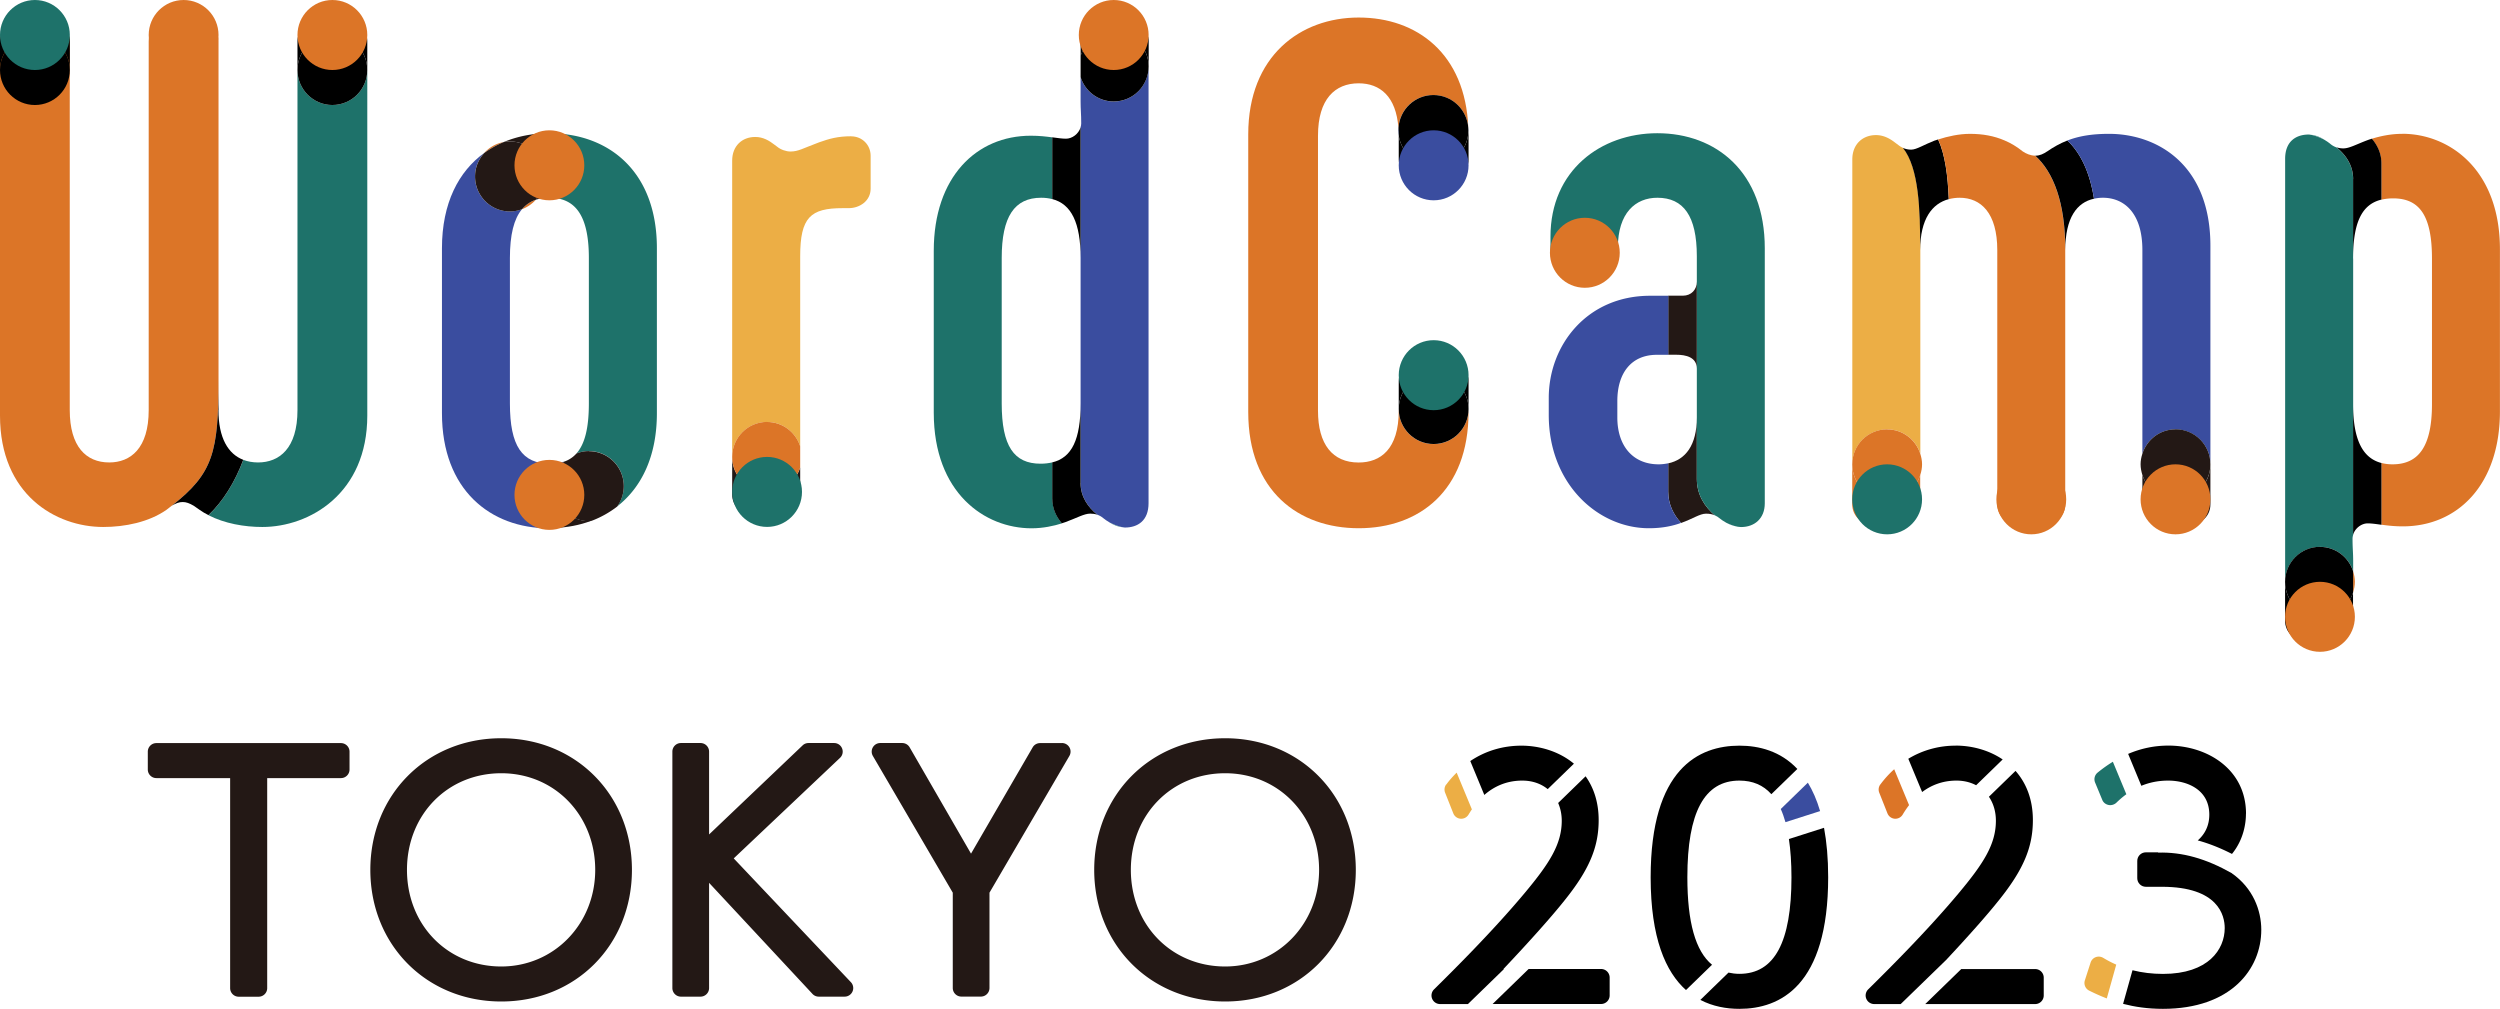 <svg width="622" height="251" fill="none" xmlns="http://www.w3.org/2000/svg"><g clip-path="url(#a)"><path d="M84.813 184.883H38.906c-1.17 0-2.133.948-2.133 2.138v4.432c0 1.173.946 2.139 2.133 2.139h18.352v52.252c0 1.172.947 2.138 2.133 2.138h4.954c1.17 0 2.133-.948 2.133-2.138v-52.252H84.83c1.17 0 2.133-.949 2.133-2.139v-4.432a2.135 2.135 0 0 0-2.133-2.138h-.017ZM124.717 183.676c-18.576 0-32.577 14.072-32.577 32.748s14.001 32.748 32.577 32.748c18.575 0 32.507-14.072 32.507-32.748s-13.983-32.748-32.507-32.748Zm0 56.787c-13.365 0-23.461-10.329-23.461-24.039s10.079-24.04 23.461-24.04c13.381 0 23.374 10.554 23.374 24.04 0 13.485-10.268 24.039-23.374 24.039ZM182.56 213.561l26.436-25.005a2.127 2.127 0 0 0 .516-2.345 2.13 2.13 0 0 0-1.978-1.345h-6.381c-.55 0-1.066.207-1.462.586l-23.271 22.16v-20.608a2.135 2.135 0 0 0-2.133-2.138h-4.868a2.135 2.135 0 0 0-2.133 2.138v58.823c0 1.172.946 2.138 2.133 2.138h4.868a2.136 2.136 0 0 0 2.133-2.138v-26.178l25.731 27.643c.395.431.963.673 1.548.673h6.45c.842 0 1.616-.5 1.96-1.294a2.122 2.122 0 0 0-.412-2.31l-29.137-30.783v-.017ZM264.242 184.883h-5.47c-.756 0-1.462.397-1.84 1.052l-15.342 26.454-15.274-26.454a2.137 2.137 0 0 0-1.84-1.069h-5.47a2.137 2.137 0 0 0-1.84 3.207l19.883 34.024v23.712c0 1.173.946 2.139 2.133 2.139h4.867c1.17 0 2.133-.949 2.133-2.139v-23.712l19.883-34.024c.379-.655.396-1.483 0-2.138a2.137 2.137 0 0 0-1.84-1.069l.017.017ZM304.817 183.676c-18.576 0-32.577 14.072-32.577 32.748s14.001 32.748 32.577 32.748c18.575 0 32.507-14.072 32.507-32.748s-13.983-32.748-32.507-32.748Zm0 56.787c-13.365 0-23.461-10.329-23.461-24.039s10.079-24.04 23.461-24.04c13.381 0 23.374 10.554 23.374 24.04 0 13.485-10.268 24.039-23.374 24.039Z" fill="#231815"/><path d="M398.35 249.793a2.135 2.135 0 0 0 2.132-2.139v-4.431a2.135 2.135 0 0 0-2.132-2.139h-18.026l-8.961 8.709h26.987ZM378.535 185.521c-4.678 0-9.012 1.328-12.728 3.828l3.492 8.433c2.322-2.035 5.418-3.57 9.443-3.57 2.511 0 4.678.776 6.329 2.122l6.519-6.329c-3.646-3.035-8.462-4.484-13.089-4.484h.034Z" fill="#000"/><path d="M359.805 195.178a2.135 2.135 0 0 0-.258 2.052l2.029 5.122a2.125 2.125 0 0 0 1.806 1.345 2.126 2.126 0 0 0 1.995-1.035c.258-.431.534-.862.826-1.293l-3.784-9.14c-.911.914-1.806 1.88-2.597 2.984l-.017-.035Z" fill="#ECAE45"/><path d="M388.563 204.197c0 5.898-3.148 10.727-9.322 18.107-7.998 9.554-17.751 19.211-22.446 23.85a2.134 2.134 0 0 0 1.479 3.656h6.949l8.961-8.709h-.138c6.622-7.001 12.023-13.071 15.136-16.986 6.175-7.657 8.566-13.278 8.566-20.073 0-4.484-1.256-8.088-3.251-10.899l-6.828 6.64c.567 1.31.894 2.793.894 4.414Z" fill="#000"/><path d="m444.205 204.559 8.634-2.759c-.808-2.776-1.858-5.122-3.044-7.07l-6.743 6.553c.447.983.826 2.086 1.17 3.276h-.017Z" fill="#3A4D9F"/><path d="M419.815 218.252c0-16.176 4.231-24.04 12.952-24.04 3.285 0 5.934 1.121 7.946 3.38l6.467-6.277c-4.197-4.449-9.529-5.794-14.413-5.794-10.08 0-22.085 5.674-22.085 32.748 0 15.107 3.732 23.539 8.789 28.058l6.484-6.295c-4.128-3.397-6.14-10.588-6.14-21.763v-.017ZM445.718 218.252c0 16.176-4.231 24.039-12.951 24.039-.964 0-1.875-.12-2.718-.31l-7 6.794c3.13 1.639 6.518 2.225 9.718 2.225 10.079 0 22.084-5.674 22.084-32.748 0-4.725-.378-8.795-1.032-12.296l-8.737 2.794c.412 2.776.636 5.932.636 9.502Z" fill="#000"/><path d="M467.82 195.178a2.135 2.135 0 0 0-.258 2.052l2.03 5.122a2.122 2.122 0 0 0 1.806 1.345 2.128 2.128 0 0 0 1.995-1.035c.447-.758.98-1.552 1.582-2.345l-3.698-8.933a25.4 25.4 0 0 0-3.457 3.811v-.017Z" fill="#DC7527"/><path d="M486.551 185.521a22.604 22.604 0 0 0-11.765 3.259l3.44 8.278c2.201-1.656 5.022-2.846 8.548-2.846 1.823 0 3.475.414 4.885 1.156l6.605-6.415c-3.44-2.328-7.637-3.449-11.713-3.449v.017ZM506.348 241.101h-18.387L479 249.81h27.348a2.135 2.135 0 0 0 2.133-2.138v-4.432a2.136 2.136 0 0 0-2.133-2.139ZM497.215 224.115c6.174-7.657 8.565-13.278 8.565-20.073 0-5.225-1.703-9.278-4.317-12.244l-6.622 6.433c1.101 1.621 1.737 3.655 1.737 5.966 0 5.898-3.147 10.727-9.322 18.107-7.998 9.554-17.75 19.211-22.446 23.85a2.134 2.134 0 0 0 1.479 3.656h6.605l11.3-10.968c5.642-6.035 10.252-11.243 13.004-14.71l.017-.017ZM558.808 202.455c0-11.122-9.718-16.951-19.299-16.951-3.491 0-6.811.69-10.027 2.069l3.285 7.933c1.84-.759 4.042-1.294 6.656-1.294 4.73 0 10.251 2.225 10.251 8.468 0 2.776-1.135 4.897-2.872 6.415 2.786.759 5.607 1.879 8.514 3.363 3.01-3.708 3.474-7.847 3.474-10.003h.018Z" fill="#000"/><path d="M521.879 192.229a2.138 2.138 0 0 0-.619 2.466l1.806 4.363c.275.656.877 1.087 1.565 1.225.688.138 1.445-.104 1.944-.587.516-.5 1.342-1.276 2.46-2.086l-3.354-8.088a35.24 35.24 0 0 0-3.802 2.707Z" fill="#1E726A"/><path d="M555.333 217.286c-6.501-3.69-12.418-5.329-18.404-5.156v-.069h-3.044c-1.17 0-2.133.948-2.133 2.138v4.294c0 1.173.946 2.139 2.133 2.139h3.973c14.121 0 15.652 7.191 15.652 10.278 0 5.259-4.025 11.399-15.36 11.399-2.666 0-5.194-.311-7.585-.914l-2.339 8.363c2.855.742 6.089 1.242 9.907 1.242 16.908 0 24.476-9.864 24.476-19.659 0-4.863-2.064-10.382-7.31-14.055h.034Z" fill="#000"/><path d="M523.29 238.325a2.137 2.137 0 0 0-1.858-.19 2.13 2.13 0 0 0-1.29 1.345l-1.428 4.432a2.126 2.126 0 0 0 1.067 2.553 52.98 52.98 0 0 0 4.386 1.948l2.356-8.415a26.528 26.528 0 0 1-3.251-1.69l.018.017Z" fill="#ECAE45"/><path d="M54.369 94.33V10.278c0-2.725-2.116-4.846-4.833-4.846h-7.551c-2.718 0-4.988 2.121-4.988 4.846v91.76c0 9.537-4.524 13.02-9.821 13.02-5.745 0-9.821-3.932-9.821-13.02v-91.76c0-2.725-2.116-4.846-4.834-4.846H4.833C2.116 5.432 0 7.553 0 10.278v93.123c0 19.693 13.898 27.712 25.68 27.712 5.435 0 11.334-1.207 15.703-4.242l1.359-1.052s.034 0 .051-.034c10.269-8.019 11.576-13.331 11.576-31.472v.017Z" fill="#DC7527"/><path d="M86.55 5.432h-7.706c-2.717 0-4.833 2.121-4.833 4.846v7.14c0-4.812 3.887-8.71 8.686-8.71 4.799 0 8.686 3.898 8.686 8.71v-7.14c0-2.725-2.115-4.846-4.833-4.846Z" fill="#000"/><path d="M82.697 26.126c-4.799 0-8.686-3.897-8.686-8.709v84.621c0 9.537-4.523 13.02-9.82 13.02-1.308 0-2.53-.224-3.647-.638-2.099 5.553-5.074 10.347-8.669 13.762 3.99 2.069 8.944 2.931 13.382 2.931 11.781 0 26.126-8.329 26.126-27.712V17.417c0 4.812-3.887 8.71-8.686 8.71Z" fill="#1E726A"/><path d="M54.369 102.038v-7.725c0 18.141-1.307 23.453-11.575 31.472 1.032-.587 1.771-.88 2.665-.88.895 0 1.669.31 2.718.914l1.514 1.052c.67.483 1.41.914 2.167 1.293 3.612-3.414 6.587-8.208 8.669-13.761-3.733-1.431-6.175-5.381-6.175-12.382l.017.017ZM82.697 26.126c4.797 0 8.686-3.899 8.686-8.709S87.494 8.71 82.697 8.71c-4.797 0-8.686 3.899-8.686 8.708 0 4.81 3.89 8.71 8.686 8.71ZM12.539 5.432H4.833C2.116 5.432 0 7.553 0 10.278v7.14c0-4.812 3.887-8.71 8.686-8.71 4.799 0 8.686 3.898 8.686 8.71v-7.14c0-2.725-2.116-4.846-4.833-4.846Z" fill="#000"/><path d="M8.686 26.126c4.797 0 8.686-3.899 8.686-8.709S13.483 8.71 8.686 8.71C3.889 8.709 0 12.608 0 17.417c0 4.81 3.889 8.71 8.686 8.71Z" fill="#000"/><path d="M432.32 131.027c-.826-.138-1.806-.466-2.821-.983.86.483 1.806.828 2.821.983Z" fill="#3A4D9F"/><path d="M422.172 119.197v-15.331c0 6.95-2.838 10.502-7.121 11.416v7.019c0 3.225 1.376 5.846 3.216 7.812 2.907-1.035 4.661-2.311 6.175-2.311.912 0 1.582.138 2.219.414-2.443-2.035-4.489-5.07-4.489-9.019Z" fill="#231815"/><path d="M412.35 33.145c-14.052 0-26.591 9.243-26.591 25.746v3.329c0 2.724 2.116 5 4.833 5h7.104c2.718 0 4.833-2.12 4.833-4.845v-.759c0-8.64 4.386-12.416 9.821-12.416 6.502 0 9.821 4.535 9.821 14.537v55.46c0 3.932 2.047 6.984 4.49 9.019.43.19.825.431 1.255.793l.602.449c.31.207.654.414.981.603 1.014.5 1.995.828 2.82.983.293.035.568.086.878.086 3.319 0 5.882-2.121 5.882-5.897V61.771c0-18.935-12.074-28.626-26.729-28.626Z" fill="#1E726A"/><path d="M417.029 88.26c2.425 0 5.143.603 5.143 3.483v-21.66c0 1.966-1.359 3.484-3.475 3.484h-3.646V88.26h1.978Z" fill="#231815"/><path d="M415.051 115.265c-.757.155-1.548.259-2.391.259-6.347 0-10.268-4.536-10.268-11.658v-4.087c0-6.967 3.474-11.502 9.821-11.502h2.855V73.584h-4.506c-15.704 0-25.233 12.261-25.233 25.436v4.243c0 17.107 12.229 28.161 24.923 28.161 3.457 0 6.02-.604 8.015-1.328-1.84-1.966-3.216-4.587-3.216-7.812v-7.019ZM137.823 120.939c0-2.363.946-4.518 2.477-6.088a9.292 9.292 0 0 1-2.477.466v5.622Z" fill="#3A4D9F"/><path d="M137.823 115.334c-.327.017-.637.035-.981.035-6.948 0-9.976-4.398-9.976-14.986V64.186c0-5.743.981-9.727 3.01-12.14-.946.344-1.943.568-3.01.568-4.798 0-8.685-3.897-8.685-8.708 0-2.26.877-4.312 2.304-5.864-6.364 4.605-10.526 12.468-10.526 23.73v41.042c0 19.073 12.074 28.627 26.591 28.627.43 0 .86-.035 1.29-.052v-16.038l-.017-.017Z" fill="#3A4D9F"/><path d="M135.57 43.906c0 2.242-.86 4.26-2.253 5.794.997-.345 2.132-.5 3.371-.5.395 0 .774.017 1.135.051V33.198c-.378 0-.757-.052-1.135-.052-4.077 0-7.929.759-11.404 2.207a7.95 7.95 0 0 1 1.583-.155c4.798 0 8.686 3.897 8.686 8.709h.017Z" fill="#231815"/><path d="M137.823 33.197V49.25c5.865.518 8.686 5.243 8.686 14.935v36.197c0 6.087-.998 10.105-3.096 12.451a8.446 8.446 0 0 1 3.096-.604c4.798 0 8.686 3.897 8.686 8.709 0 1.897-.62 3.621-1.634 5.052 6.02-4.69 9.872-12.416 9.872-23.194V61.754c0-18.728-11.472-28.092-25.593-28.575l-.017.017Z" fill="#1E726A"/><path d="M137.823 120.939v10.433c3.268-.121 6.415-.707 9.27-1.794-.206 0-.395.052-.584.052-4.799 0-8.686-3.897-8.686-8.708v.017Z" fill="#231815"/><path d="M133.316 49.7c-1.358.465-2.511 1.241-3.422 2.345a8.753 8.753 0 0 0 3.422-2.345ZM120.485 38.042a25.199 25.199 0 0 1 4.799-2.69c-1.892.345-3.56 1.328-4.799 2.69Z" fill="#DC7527"/><path d="M126.884 52.614c1.066 0 2.064-.224 3.01-.569a7.6 7.6 0 0 1 3.422-2.345c1.376-1.535 2.254-3.553 2.254-5.794 0-4.812-3.888-8.71-8.686-8.71a9.47 9.47 0 0 0-1.583.156 24.683 24.683 0 0 0-4.798 2.69c-1.411 1.552-2.305 3.587-2.305 5.864 0 4.81 3.887 8.708 8.686 8.708ZM146.509 112.23a8.377 8.377 0 0 0-3.096.604 7.12 7.12 0 0 1-3.096 2.035 8.671 8.671 0 0 0-2.477 6.087c0 4.811 3.887 8.709 8.686 8.709.206 0 .396-.052.585-.052a24.88 24.88 0 0 0 6.45-3.587c1.015-1.431 1.634-3.156 1.634-5.053 0-4.811-3.887-8.708-8.686-8.708v-.035Z" fill="#231815"/><path d="M261.817 115.041c-.894.207-1.858.328-2.924.328-6.639 0-9.666-4.398-9.666-14.986V64.186c0-10.296 3.164-14.986 9.821-14.986.997 0 1.926.12 2.769.345V34.179c-1.496-.206-3.251-.413-5.332-.413-13.588 0-24.166 10.295-24.166 28.626v40.284c0 19.987 12.694 28.765 24.321 28.765 2.889 0 5.521-.586 7.568-1.224-1.393-1.639-2.374-3.674-2.374-6.174v-8.985l-.017-.017Z" fill="#1E726A"/><path d="M280.943 5.432h-7.241c-2.718 0-4.833 2.121-4.833 4.846v3.639c1.118-3.501 4.369-6.053 8.239-6.053 4.798 0 8.686 3.897 8.686 8.708v-6.277c0-2.724-2.116-4.846-4.834-4.846l-.017-.017Z" fill="#000"/><path d="M277.09 25.264c-3.87 0-7.103-2.552-8.238-6.053v6.053c0 1.966.154 3.035.154 5.45 0 .327-.068.655-.154.948v88.501c0 3.483 1.909 6.087 4.162 7.898.533.19 1.066.483 1.582.931l.602.449c.31.206.62.396.929.586 1.29.638 2.46 1.017 3.199 1.155.189.017.362.069.551.069 3.164 0 5.882-1.673 5.882-6.053V16.555c0 4.811-3.887 8.709-8.686 8.709h.017Z" fill="#3A4D9F"/><path d="M279.344 131.199c-.757-.137-1.909-.517-3.199-1.155.963.586 2.029 1.035 3.199 1.155Z" fill="#1E726A"/><path d="M268.852 120.163v-19.78c0 8.967-2.167 13.485-7.052 14.658v8.985c0 2.5.98 4.535 2.373 6.173.293-.103.62-.189.895-.293 2.872-1.052 4.678-2.121 6.192-2.121.619 0 1.187.086 1.737.276-2.253-1.811-4.162-4.415-4.162-7.898h.017ZM268.852 64.186V31.679c-.482 1.638-2.099 2.828-3.629 2.828-.981 0-2.116-.172-3.423-.345v15.366c4.747 1.224 7.052 5.915 7.052 14.658ZM277.09 7.846c-3.87 0-7.103 2.553-8.238 6.053v5.295c1.118 3.5 4.368 6.053 8.238 6.053 4.799 0 8.686-3.898 8.686-8.71 0-4.81-3.887-8.708-8.686-8.708v.017Z" fill="#000"/><path d="M211.765 33.904c-3.319 0-5.435.603-7.998 1.517-4.076 1.518-5.143 2.276-7.103 2.276-1.05 0-2.426-.448-3.32-1.207l-.602-.448c-1.359-1.052-2.872-1.966-4.833-1.966-3.32 0-5.745 2.276-5.745 5.898v73.722c0-4.811 3.887-8.709 8.686-8.709 3.87 0 7.104 2.552 8.239 6.053V63.754c0-9.691 2.563-11.967 10.578-11.967h1.513c2.718 0 5.435-1.811 5.435-4.846v-8.174c0-2.725-2.115-4.846-4.833-4.846l-.017-.017Z" fill="#ECAE45"/><path d="M190.85 122.387c-4.799 0-8.686-3.897-8.686-8.708v9.398c0 2.725 2.116 4.846 4.833 4.846h6.502c4.523 0 5.59-2.57 5.59-4.846v-6.743c-1.118 3.501-4.369 6.053-8.239 6.053Z" fill="#231815"/><path d="M190.85 104.97c-4.799 0-8.686 3.897-8.686 8.709 0 4.811 3.887 8.708 8.686 8.708 3.87 0 7.104-2.552 8.239-6.053v-5.294c-1.118-3.501-4.369-6.053-8.239-6.053v-.017Z" fill="#DC7527"/><path d="m472.017 35.87-.602-.449c-1.359-1.052-2.872-1.81-4.678-1.81-3.32 0-5.883 2.276-5.883 6.052v75.878c0-4.811 3.887-8.709 8.686-8.709 3.87 0 7.104 2.553 8.239 6.053V62.22c0-10.227-.327-20.418-4.3-25.42a5.486 5.486 0 0 1-1.428-.93h-.034Z" fill="#ECAE45"/><path d="M469.523 124.232c-4.799 0-8.686-3.897-8.686-8.708v9.985c0 2.724 2.115 4.845 4.833 4.845h7.241c2.718 0 4.833-2.121 4.833-4.845v-7.347c-1.118 3.501-4.368 6.053-8.238 6.053l.017.017Z" fill="#DC7527"/><path d="M481.374 34.956c-2.718 1.051-4.524 2.276-5.883 2.276-.756 0-1.41-.155-2.046-.431 3.973 5 4.3 15.192 4.3 25.419 0-7.76 2.992-11.589 7.103-12.675-.241-5.795-.894-11.072-2.649-14.848-.275.086-.585.172-.843.276l.018-.017Z" fill="#000"/><path d="M506.365 38.732c-1.17-.017-2.202-.465-3.096-1.052-1.445-1.155-2.941-2.07-4.541-2.742-2.597-1.12-5.418-1.638-8.6-1.638-2.7 0-5.504.62-7.912 1.397 1.737 3.776 2.408 9.07 2.649 14.848.86-.224 1.772-.345 2.701-.345 5.28 0 9.356 3.794 9.356 13.02v63.306c0 2.725 2.116 4.846 4.833 4.846h7.242c2.717 0 4.833-2.121 4.833-4.846V62.22c0-11.865-2.941-19.332-7.482-23.488h.017Z" fill="#DC7527"/><path d="M509.323 37.68c-.911.604-1.806 1.052-2.872 1.052h-.086c4.541 4.139 7.482 11.623 7.482 23.488 0-8.054 2.89-11.865 7.138-12.779-1.066-6.777-3.44-11.468-6.622-14.486-1.806.708-3.44 1.622-5.057 2.742l.017-.017Z" fill="#000"/><path d="M524.717 33.3c-4.317 0-7.55.57-10.354 1.656 3.182 3.017 5.556 7.708 6.622 14.485a10.294 10.294 0 0 1 2.219-.241c5.28 0 9.821 3.794 9.821 13.02v50.665c1.118-3.5 4.369-6.053 8.239-6.053 4.798 0 8.686 3.898 8.686 8.709V61.168c0-20.297-13.296-27.868-25.233-27.868Z" fill="#3A4D9F"/><path d="M541.264 124.233c-3.87 0-7.104-2.553-8.239-6.053v7.346c0 2.725 2.115 4.846 4.833 4.846h7.258c2.718 0 4.834-2.121 4.834-4.846v-9.985c0 4.811-3.888 8.709-8.686 8.709v-.017Z" fill="#231815"/><path d="M478.209 115.524c0-.931-.189-1.811-.447-2.656v5.294c.275-.845.447-1.724.447-2.655v.017ZM469.523 106.815c-4.799 0-8.686 3.897-8.686 8.709 0 4.811 3.887 8.709 8.686 8.709 3.87 0 7.103-2.553 8.239-6.053v-5.295c-1.118-3.5-4.369-6.053-8.239-6.053v-.017Z" fill="#DC7527"/><path d="M532.578 115.524c0 .931.189 1.811.447 2.656v-5.295c-.275.845-.447 1.725-.447 2.639ZM541.264 106.815c-3.87 0-7.104 2.552-8.239 6.053v5.294c1.118 3.501 4.369 6.053 8.239 6.053 4.798 0 8.686-3.897 8.686-8.708 0-4.812-3.888-8.709-8.686-8.709v.017Z" fill="#231815"/><path d="M597.679 33.3c-2.889 0-5.521.586-7.568 1.224 1.394 1.639 2.374 3.673 2.374 6.174v8.985a12.863 12.863 0 0 1 2.924-.328c6.639 0 9.666 4.398 9.666 14.986v36.197c0 10.295-3.165 14.986-9.821 14.986-.998 0-1.926-.121-2.769-.345v15.365c1.496.207 3.251.414 5.332.414 13.588 0 24.166-10.295 24.166-28.627V62.047c0-19.987-12.694-28.764-24.321-28.764l.017.017Z" fill="#DC7527"/><path d="M585.45 64.34V44.56c0-3.483-1.909-6.087-4.162-7.897a4.877 4.877 0 0 1-1.583-.931l-.602-.449a26.679 26.679 0 0 0-.929-.586c-1.29-.638-2.459-1.018-3.199-1.156-.189-.017-.361-.069-.55-.069-3.165 0-5.883 1.673-5.883 6.053v105.246c0-4.811 3.888-8.708 8.686-8.708 3.87 0 7.104 2.552 8.239 6.052v-2.655c0-1.966-.155-3.035-.155-5.45 0-.327.069-.655.155-.948V64.341h-.017Z" fill="#1E726A"/><path d="M577.211 153.463c-4.798 0-8.686-3.898-8.686-8.709v9.692c0 2.724 2.116 4.845 4.834 4.845h7.241c2.717 0 4.833-2.121 4.833-4.845v-7.036c-1.118 3.5-4.369 6.053-8.239 6.053h.017Z" fill="#000"/><path d="M574.958 33.507c.757.138 1.909.517 3.199 1.155-.963-.586-2.029-1.034-3.199-1.155Z" fill="#1E726A"/><path d="M585.45 44.544v19.78c0-8.968 2.167-13.486 7.052-14.659v-8.984c0-2.5-.98-4.536-2.374-6.174-.292.104-.619.19-.894.293-2.872 1.052-4.678 2.121-6.192 2.121a5.241 5.241 0 0 1-1.737-.276c2.253 1.811 4.162 4.415 4.162 7.899h-.017ZM585.45 100.538v32.507c.482-1.639 2.099-2.829 3.629-2.829.981 0 2.116.173 3.423.345v-15.365c-4.747-1.224-7.052-5.915-7.052-14.658Z" fill="#000"/><path d="M585.897 144.754c0-.931-.189-1.811-.447-2.656v5.294c.275-.845.447-1.724.447-2.655v.017Z" fill="#DC7527"/><path d="M577.211 136.045c-4.798 0-8.686 3.898-8.686 8.709s3.888 8.709 8.686 8.709c3.87 0 7.104-2.553 8.239-6.053v-5.294c-1.118-3.501-4.369-6.053-8.239-6.053v-.018ZM356.692 93.054c4.798 0 8.685 3.897 8.685 8.708v-6.984c0-2.725-2.115-4.846-4.833-4.846h-7.55c-2.718 0-4.988 2.121-4.988 4.846v6.984c0-4.81 3.887-8.708 8.686-8.708Z" fill="#000"/><path d="M356.623 23.643c4.592 0 8.325 3.57 8.686 8.088-.723-18.366-12.763-27.368-27.262-27.368-14.5 0-27.485 9.536-27.485 29.075v69.066c0 19.694 12.538 28.92 27.485 28.92s27.331-9.244 27.331-28.92v-.724c0 4.811-3.888 8.708-8.686 8.708-4.799 0-8.686-3.897-8.686-8.708v.431c0 9.536-4.524 12.864-9.976 12.864-6.502 0-10.114-4.535-10.114-12.864V33.748c0-9.088 4.231-13.02 10.114-13.02 5.315 0 9.339 3.26 9.89 11.089.309-4.553 4.059-8.174 8.686-8.174h.017Z" fill="#DC7527"/><path d="M356.623 41.198c-4.369 0-7.964-3.225-8.617-7.432v5.897c0 2.725 2.27 4.846 4.988 4.846h7.55c2.718 0 4.833-2.12 4.833-4.846v-6.208c0-.258-.017-.483-.034-.724-.155 4.708-3.99 8.484-8.72 8.484v-.017Z" fill="#000"/><path d="M347.937 31.817c0 .207-.069.397-.069.603 0 .466.069.897.138 1.346 0-.69-.035-1.328-.069-1.95ZM365.378 32.42c0-.241-.052-.448-.069-.69 0 .328.034.639.034.984 0-.104.035-.19.035-.294Z" fill="#3A4D9F"/><path d="M356.623 41.198c4.73 0 8.566-3.776 8.72-8.484 0-.328-.034-.656-.034-.983-.361-4.519-4.076-8.088-8.686-8.088s-8.376 3.604-8.686 8.174c.052.62.069 1.259.069 1.931.653 4.225 4.248 7.45 8.617 7.45ZM356.692 110.471c4.797 0 8.685-3.899 8.685-8.709s-3.888-8.708-8.685-8.708c-4.798 0-8.686 3.899-8.686 8.708 0 4.81 3.888 8.709 8.686 8.709Z" fill="#000"/><path d="M82.697 17.417c4.797 0 8.686-3.899 8.686-8.708 0-4.81-3.889-8.709-8.686-8.709-4.797 0-8.686 3.899-8.686 8.709s3.89 8.708 8.686 8.708ZM577.211 162.171c4.797 0 8.686-3.899 8.686-8.708 0-4.81-3.889-8.709-8.686-8.709-4.797 0-8.686 3.899-8.686 8.709 0 4.809 3.889 8.708 8.686 8.708ZM394.308 71.601c4.797 0 8.686-3.899 8.686-8.709s-3.889-8.708-8.686-8.708c-4.797 0-8.686 3.899-8.686 8.708 0 4.81 3.889 8.709 8.686 8.709Z" fill="#DC7527"/><path d="M469.523 132.941c4.797 0 8.686-3.899 8.686-8.709 0-4.809-3.889-8.708-8.686-8.708-4.797 0-8.686 3.899-8.686 8.708 0 4.81 3.889 8.709 8.686 8.709Z" fill="#1E726A"/><path d="M541.264 132.941c4.797 0 8.685-3.899 8.685-8.709 0-4.809-3.888-8.708-8.685-8.708-4.798 0-8.686 3.899-8.686 8.708 0 4.81 3.888 8.709 8.686 8.709ZM505.385 132.941c4.797 0 8.686-3.899 8.686-8.709 0-4.809-3.889-8.708-8.686-8.708-4.797 0-8.686 3.899-8.686 8.708 0 4.81 3.889 8.709 8.686 8.709Z" fill="#DC7527"/><path d="M356.692 49.838c4.797 0 8.685-3.9 8.685-8.709 0-4.81-3.888-8.709-8.685-8.709-4.798 0-8.686 3.9-8.686 8.71 0 4.809 3.888 8.708 8.686 8.708Z" fill="#3A4D9F"/><path d="M356.692 102.056c4.797 0 8.685-3.9 8.685-8.71 0-4.809-3.888-8.708-8.685-8.708-4.798 0-8.686 3.9-8.686 8.709 0 4.81 3.888 8.709 8.686 8.709Z" fill="#1E726A"/><path d="M136.688 49.838c4.797 0 8.686-3.9 8.686-8.709 0-4.81-3.889-8.709-8.686-8.709-4.797 0-8.686 3.9-8.686 8.71 0 4.809 3.889 8.708 8.686 8.708ZM136.688 131.837c4.797 0 8.686-3.899 8.686-8.708 0-4.81-3.889-8.709-8.686-8.709-4.797 0-8.686 3.899-8.686 8.709 0 4.809 3.889 8.708 8.686 8.708Z" fill="#DC7527"/><path d="M190.85 131.096c4.797 0 8.686-3.899 8.686-8.709 0-4.809-3.889-8.708-8.686-8.708-4.797 0-8.686 3.899-8.686 8.708 0 4.81 3.889 8.709 8.686 8.709ZM8.686 17.417c4.797 0 8.686-3.899 8.686-8.708C17.372 3.899 13.483 0 8.686 0 3.889 0 0 3.899 0 8.709s3.889 8.708 8.686 8.708Z" fill="#1E726A"/><path d="M45.683 17.417c4.797 0 8.686-3.899 8.686-8.708C54.369 3.899 50.48 0 45.683 0c-4.797 0-8.686 3.899-8.686 8.709s3.889 8.708 8.686 8.708ZM277.09 17.417c4.798 0 8.686-3.899 8.686-8.708 0-4.81-3.888-8.709-8.686-8.709-4.797 0-8.685 3.899-8.685 8.709s3.888 8.708 8.685 8.708Z" fill="#DC7527"/></g><defs><clipPath id="a"><path fill="#fff" d="M0 0h622v251H0z"/></clipPath></defs></svg>